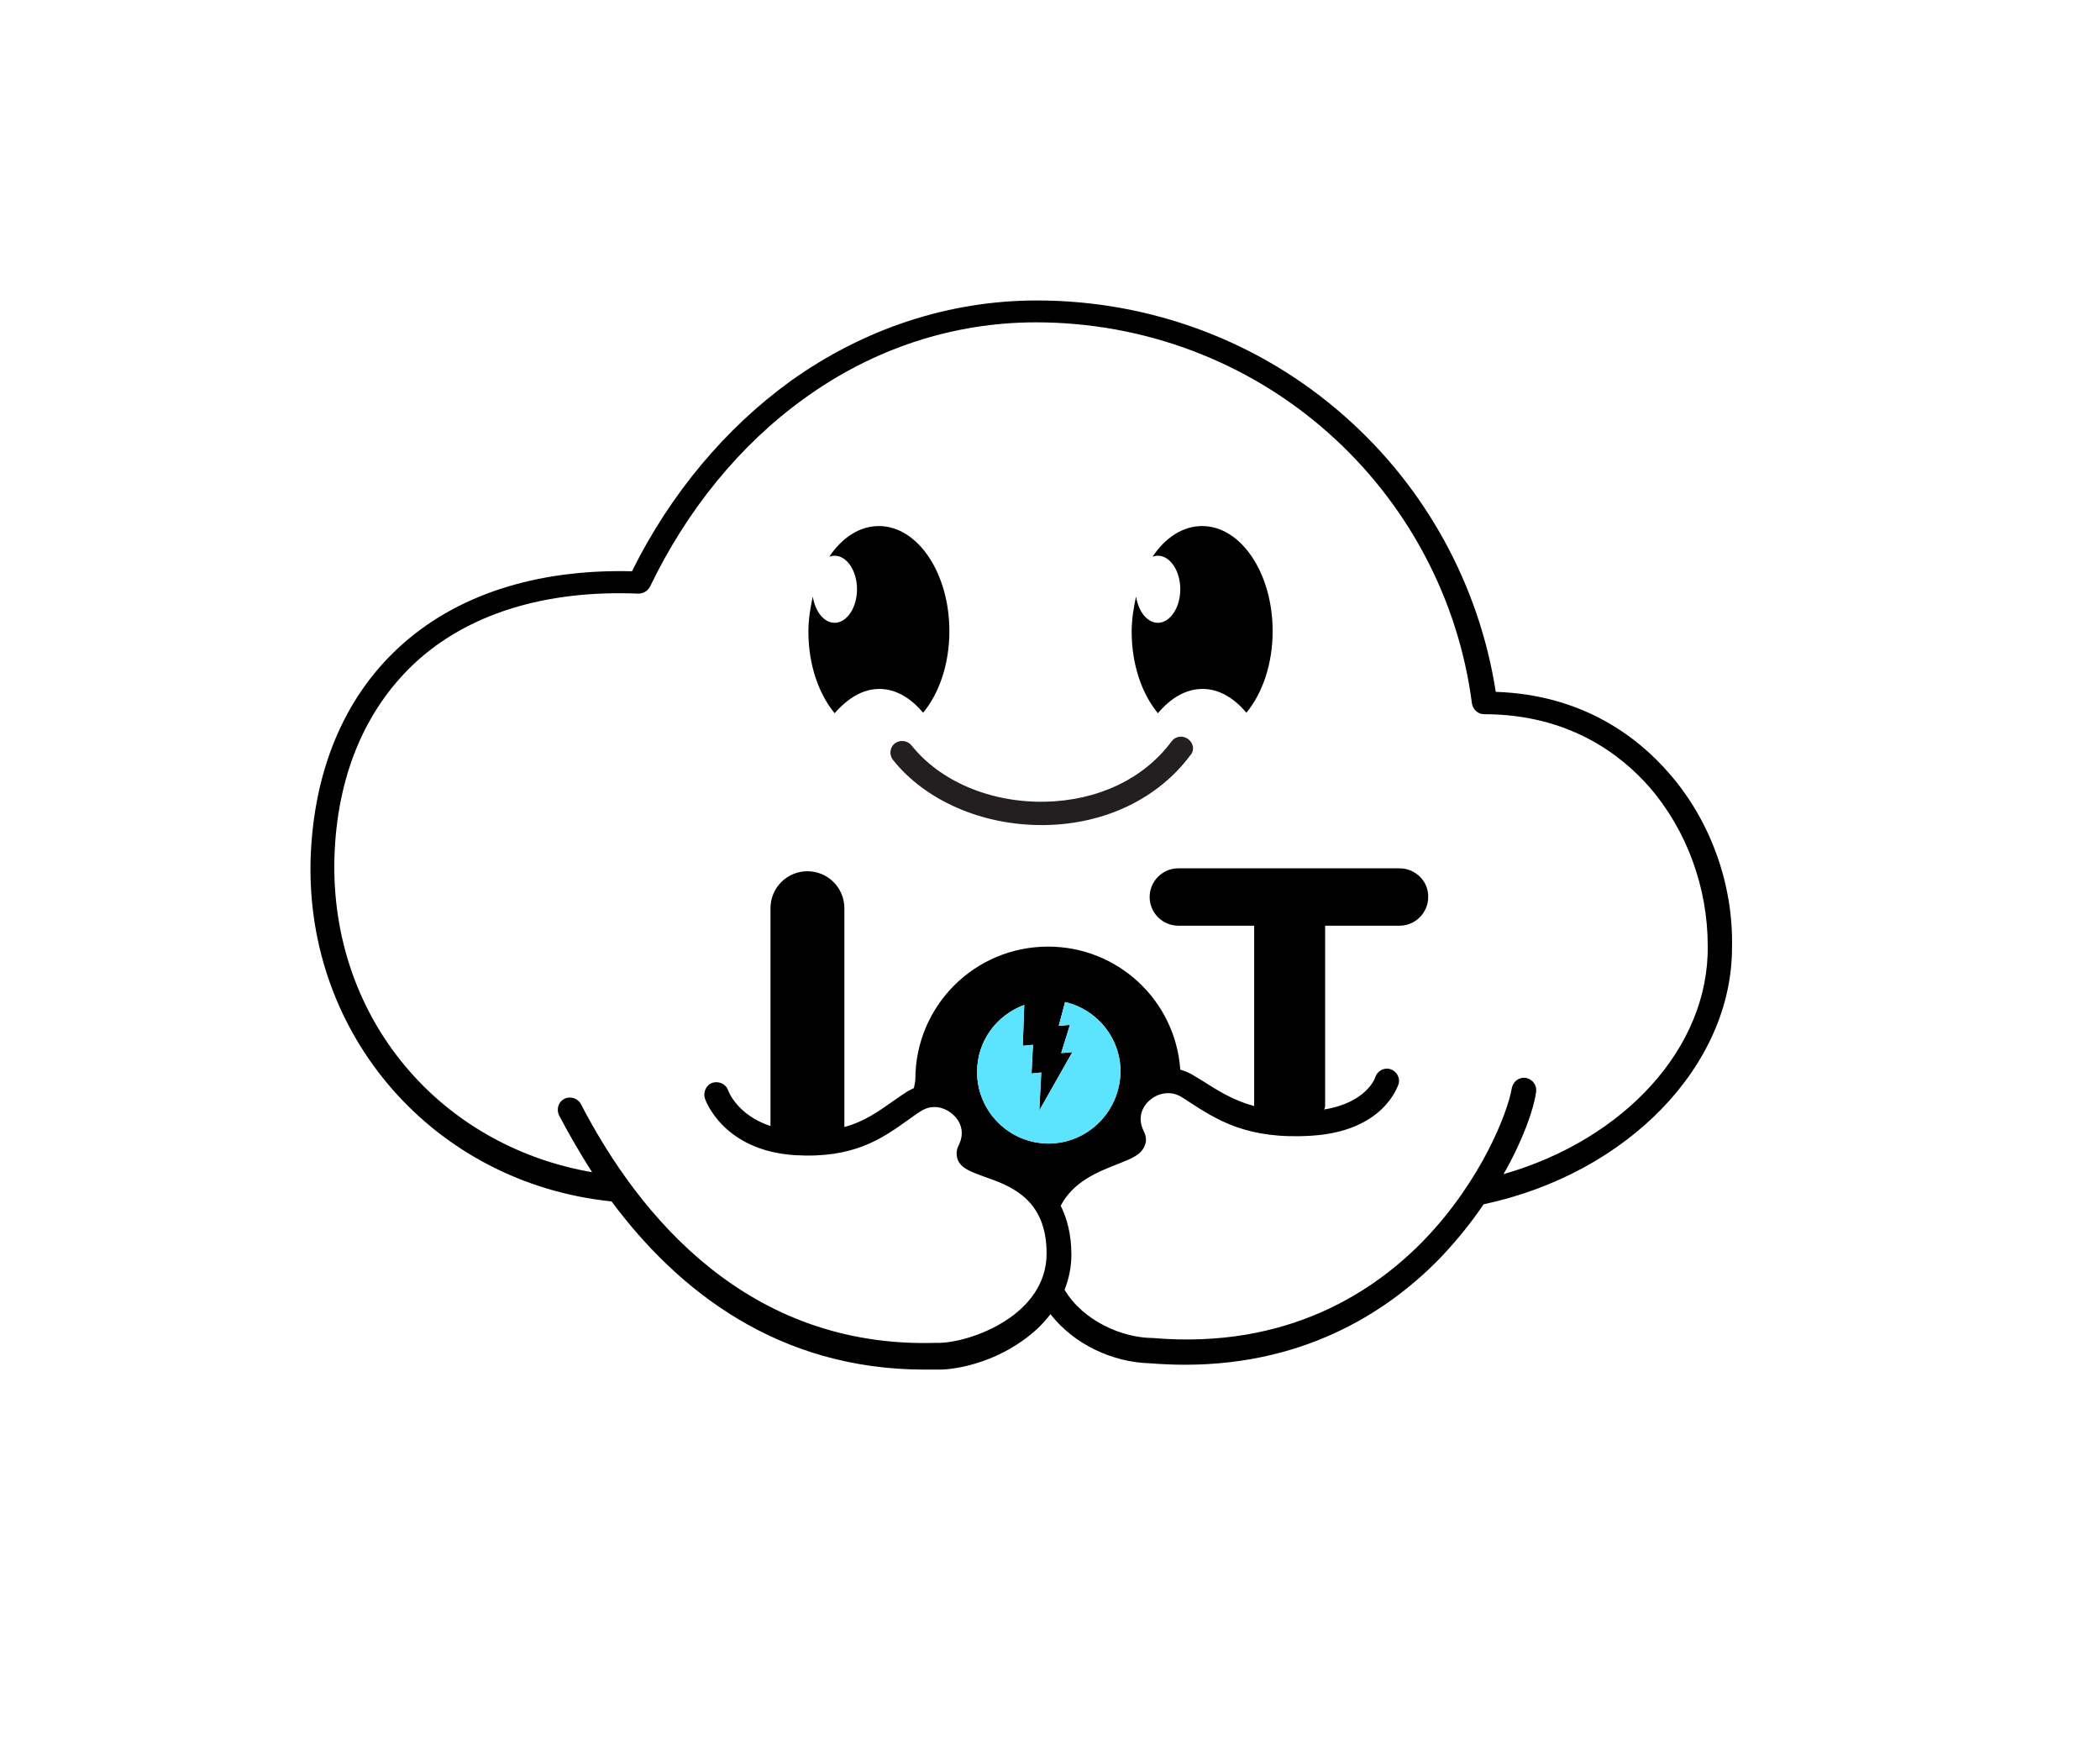 <svg xmlns="http://www.w3.org/2000/svg" xmlns:xlink="http://www.w3.org/1999/xlink" id="Layer_1" x="0" y="0" version="1.1" viewBox="0 0 432 360" xml:space="preserve" style="enable-background:new 0 0 432 360"><style type="text/css">.st0{fill:#231f20}.st1{fill:#5ce4ff}</style><g id="Layer_3"><path d="M343.4,159.1c-6.4-7.4-17.7-16.2-35.7-16.8c-3.4-21.9-14.4-42-31.1-56.7c-17.4-15.4-39.9-23.8-63.3-23.8 c-18.1,0-35.6,5.8-50.7,16.6c-13.4,9.7-24.7,23.2-32.6,39.1c-19.9-0.5-36.5,5-48.1,15.8c-11.2,10.4-17.4,25.4-18,43.3 c-1.1,36.4,25.4,66.7,61.8,70.5h0.1c13.6,18.3,34.2,34.6,64.4,34.6c0.9,0,1.7,0,2.6,0h0.7c3.9-0.1,10.6-1.6,16.5-5.7 c2.5-1.7,4.5-3.6,6.1-5.7c4.9,6.3,12.9,9.9,20.4,10.1c2.5,0.2,5,0.3,7.3,0.3c25.7,0,42.7-11.8,52.7-22.2c3.3-3.5,6.2-7.1,8.7-10.8 c29.6-6.3,51.1-28.5,51.1-52.8C356.6,181.8,351.8,168.7,343.4,159.1z M212.5,214.9l-0.3,5.9l2-0.2l-0.4,7.8l6.8-12l-2.3,0.2 l1.8-5.8l-2.3,0.2l1.3-4.9c6.5,1.5,11.4,7.3,11.4,14.3c-0.1,8.2-6.7,14.8-14.8,14.8s-14.7-6.6-14.7-14.7c0-6.4,4-11.7,9.7-13.8 l-0.3,8.4L212.5,214.9z M309.3,241.5c4-7,6.2-13.3,6.7-16.9c0.2-1.4-0.7-2.6-2.1-2.9c-1.4-0.2-2.6,0.7-2.9,2.1 c-0.8,4.9-6.2,18.9-17.9,31.1c-10.2,10.6-28.1,22.7-56,20.3c-0.1,0-0.1,0-0.2,0c-5.9-0.1-13.9-3.3-17.9-9.9 c0.9-2.3,1.4-4.7,1.4-7.2c0-4.2-0.9-7.5-2.2-10.1c2.6-5,7.7-7,11.8-8.6c2.8-1.1,4.8-1.9,5.5-3.8c0.4-0.9,0.3-1.9-0.2-2.9 c-1.7-3.4,0.4-5.7,1.1-6.3c1.6-1.5,4.3-2.2,6.6-0.8c0.5,0.3,1,0.6,1.4,0.9c6,3.9,12.2,7.9,25.3,7.1c15-0.9,17.8-10.2,18-10.6 c0.4-1.3-0.4-2.7-1.7-3.1c-1.3-0.4-2.7,0.4-3.1,1.7c0,0.1-1.8,5.2-10.5,6.6c0.1-0.2,0.2-0.5,0.2-0.8v-37h15.3 c3.3,0,5.9-2.7,5.9-5.9c0.1-3.2-2.6-5.9-5.9-5.9h-45.5c-3.3,0-5.9,2.7-5.9,5.9c0,3.3,2.7,5.9,5.9,5.9H258v37c0,0.1,0,0.1,0,0.1 c-4.4-1.2-7.5-3.2-10.8-5.3c-0.5-0.3-1-0.6-1.5-0.9c-0.9-0.6-1.9-1-2.9-1.3c-1-14.2-12.8-25.3-27.2-25.3 c-15.1,0-27.3,12.2-27.3,27.3c0,0.5-0.2,1.2-0.3,1.8c-0.4,0.2-0.8,0.4-1.2,0.6c-1.1,0.7-2.1,1.4-3.1,2.1c-3,2.1-5.9,4.2-10,5.3v-45 c0-4.2-3.4-7.6-7.6-7.6s-7.6,3.4-7.6,7.6v44.8c-6.7-2.2-8.6-7-8.7-7.3c-0.4-1.3-1.9-2-3.2-1.6s-2,1.9-1.6,3.2 c0.1,0.4,3.8,10.8,18.6,11.7c12,0.7,17.8-3.4,23-7.1c1-0.7,1.9-1.4,2.9-2c2.4-1.5,5-0.7,6.6,0.8c0.7,0.6,2.8,2.9,1.1,6.3 c-0.5,0.9-0.5,2-0.2,2.9c0.7,1.8,2.7,2.5,5.4,3.5c5.5,1.9,12.9,4.6,12.9,15.8c0,12.7-15.4,18.2-21.9,18.4h-0.8 c-38.7,1.2-61.1-26-73.1-49.1c-0.6-1.2-2.2-1.7-3.4-1.1c-1.2,0.6-1.7,2.1-1.1,3.4c2,3.8,4.3,7.8,6.8,11.7 c-14.6-2.5-27.8-9.7-37.4-20.6c-10.6-12-16.1-27.7-15.6-44.2s6.2-30.2,16.4-39.8c10.9-10.2,26.9-15.2,46.1-14.4 c1,0,1.9-0.5,2.4-1.4c7.6-15.8,18.5-29.2,31.7-38.7c14.2-10.3,30.7-15.7,47.7-15.7c22.2,0,43.5,8,60,22.6 c16.3,14.4,26.9,34.2,29.7,55.8c0.2,1.2,1.2,2.2,2.5,2.2c17.3,0,28.1,8.2,34.1,15.1c7.6,8.8,11.9,20.6,11.9,32.5 C351.6,215.5,334.1,234.4,309.3,241.5z"/><path d="M180.9,141.7c3.4,0,6.5,1.9,9,4.9c3.3-4,5.4-10,5.4-16.8c0-11.9-6.5-21.6-14.5-21.6c-4,0-7.6,2.4-10.2,6.3 c0.3-0.1,0.7-0.2,1.1-0.2c2.5,0,4.6,3.1,4.6,6.9s-2.1,6.9-4.6,6.9c-2.2,0-4-2.3-4.5-5.4c-0.5,2.3-0.9,4.7-0.9,7.2 c0,6.8,2.1,12.8,5.4,16.8C174.4,143.6,177.5,141.7,180.9,141.7z"/><path d="M247.4,141.7c3.4,0,6.5,1.9,9,4.9c3.3-4,5.4-10,5.4-16.8c0-11.9-6.5-21.6-14.5-21.6c-4,0-7.6,2.4-10.2,6.3 c0.3-0.1,0.7-0.2,1.1-0.2c2.5,0,4.6,3.1,4.6,6.9s-2.1,6.9-4.6,6.9c-2.2,0-4-2.3-4.5-5.4c-0.5,2.3-0.9,4.7-0.9,7.2 c0,6.8,2.1,12.8,5.4,16.8C240.8,143.6,243.9,141.7,247.4,141.7z"/><path d="M244.4,152c-1.1-0.8-2.6-0.6-3.4,0.5c-5.7,7.7-15.2,12.2-26.1,12.4c-11.3,0.2-21.6-4.3-27.4-11.6 c-0.8-1-2.4-1.2-3.4-0.4c-1.1,0.8-1.2,2.4-0.4,3.4c6.6,8.3,18.2,13.4,30.5,13.4c0.3,0,0.5,0,0.8,0c12.4-0.2,23.3-5.5,29.9-14.4 C245.8,154.3,245.5,152.8,244.4,152z" class="st0"/><path d="M215.7,235.2c-8.1,0-14.7-6.6-14.7-14.7c0-6.4,4-11.7,9.7-13.8l-0.3,8.4l2.1-0.2l-0.3,5.9l2-0.2l-0.4,7.8 l6.8-12l-2.3,0.2l1.8-5.8l-2.3,0.2l1.3-4.9c6.5,1.5,11.4,7.3,11.4,14.3C230.4,228.6,223.8,235.2,215.7,235.2z" class="st1"/></g></svg>